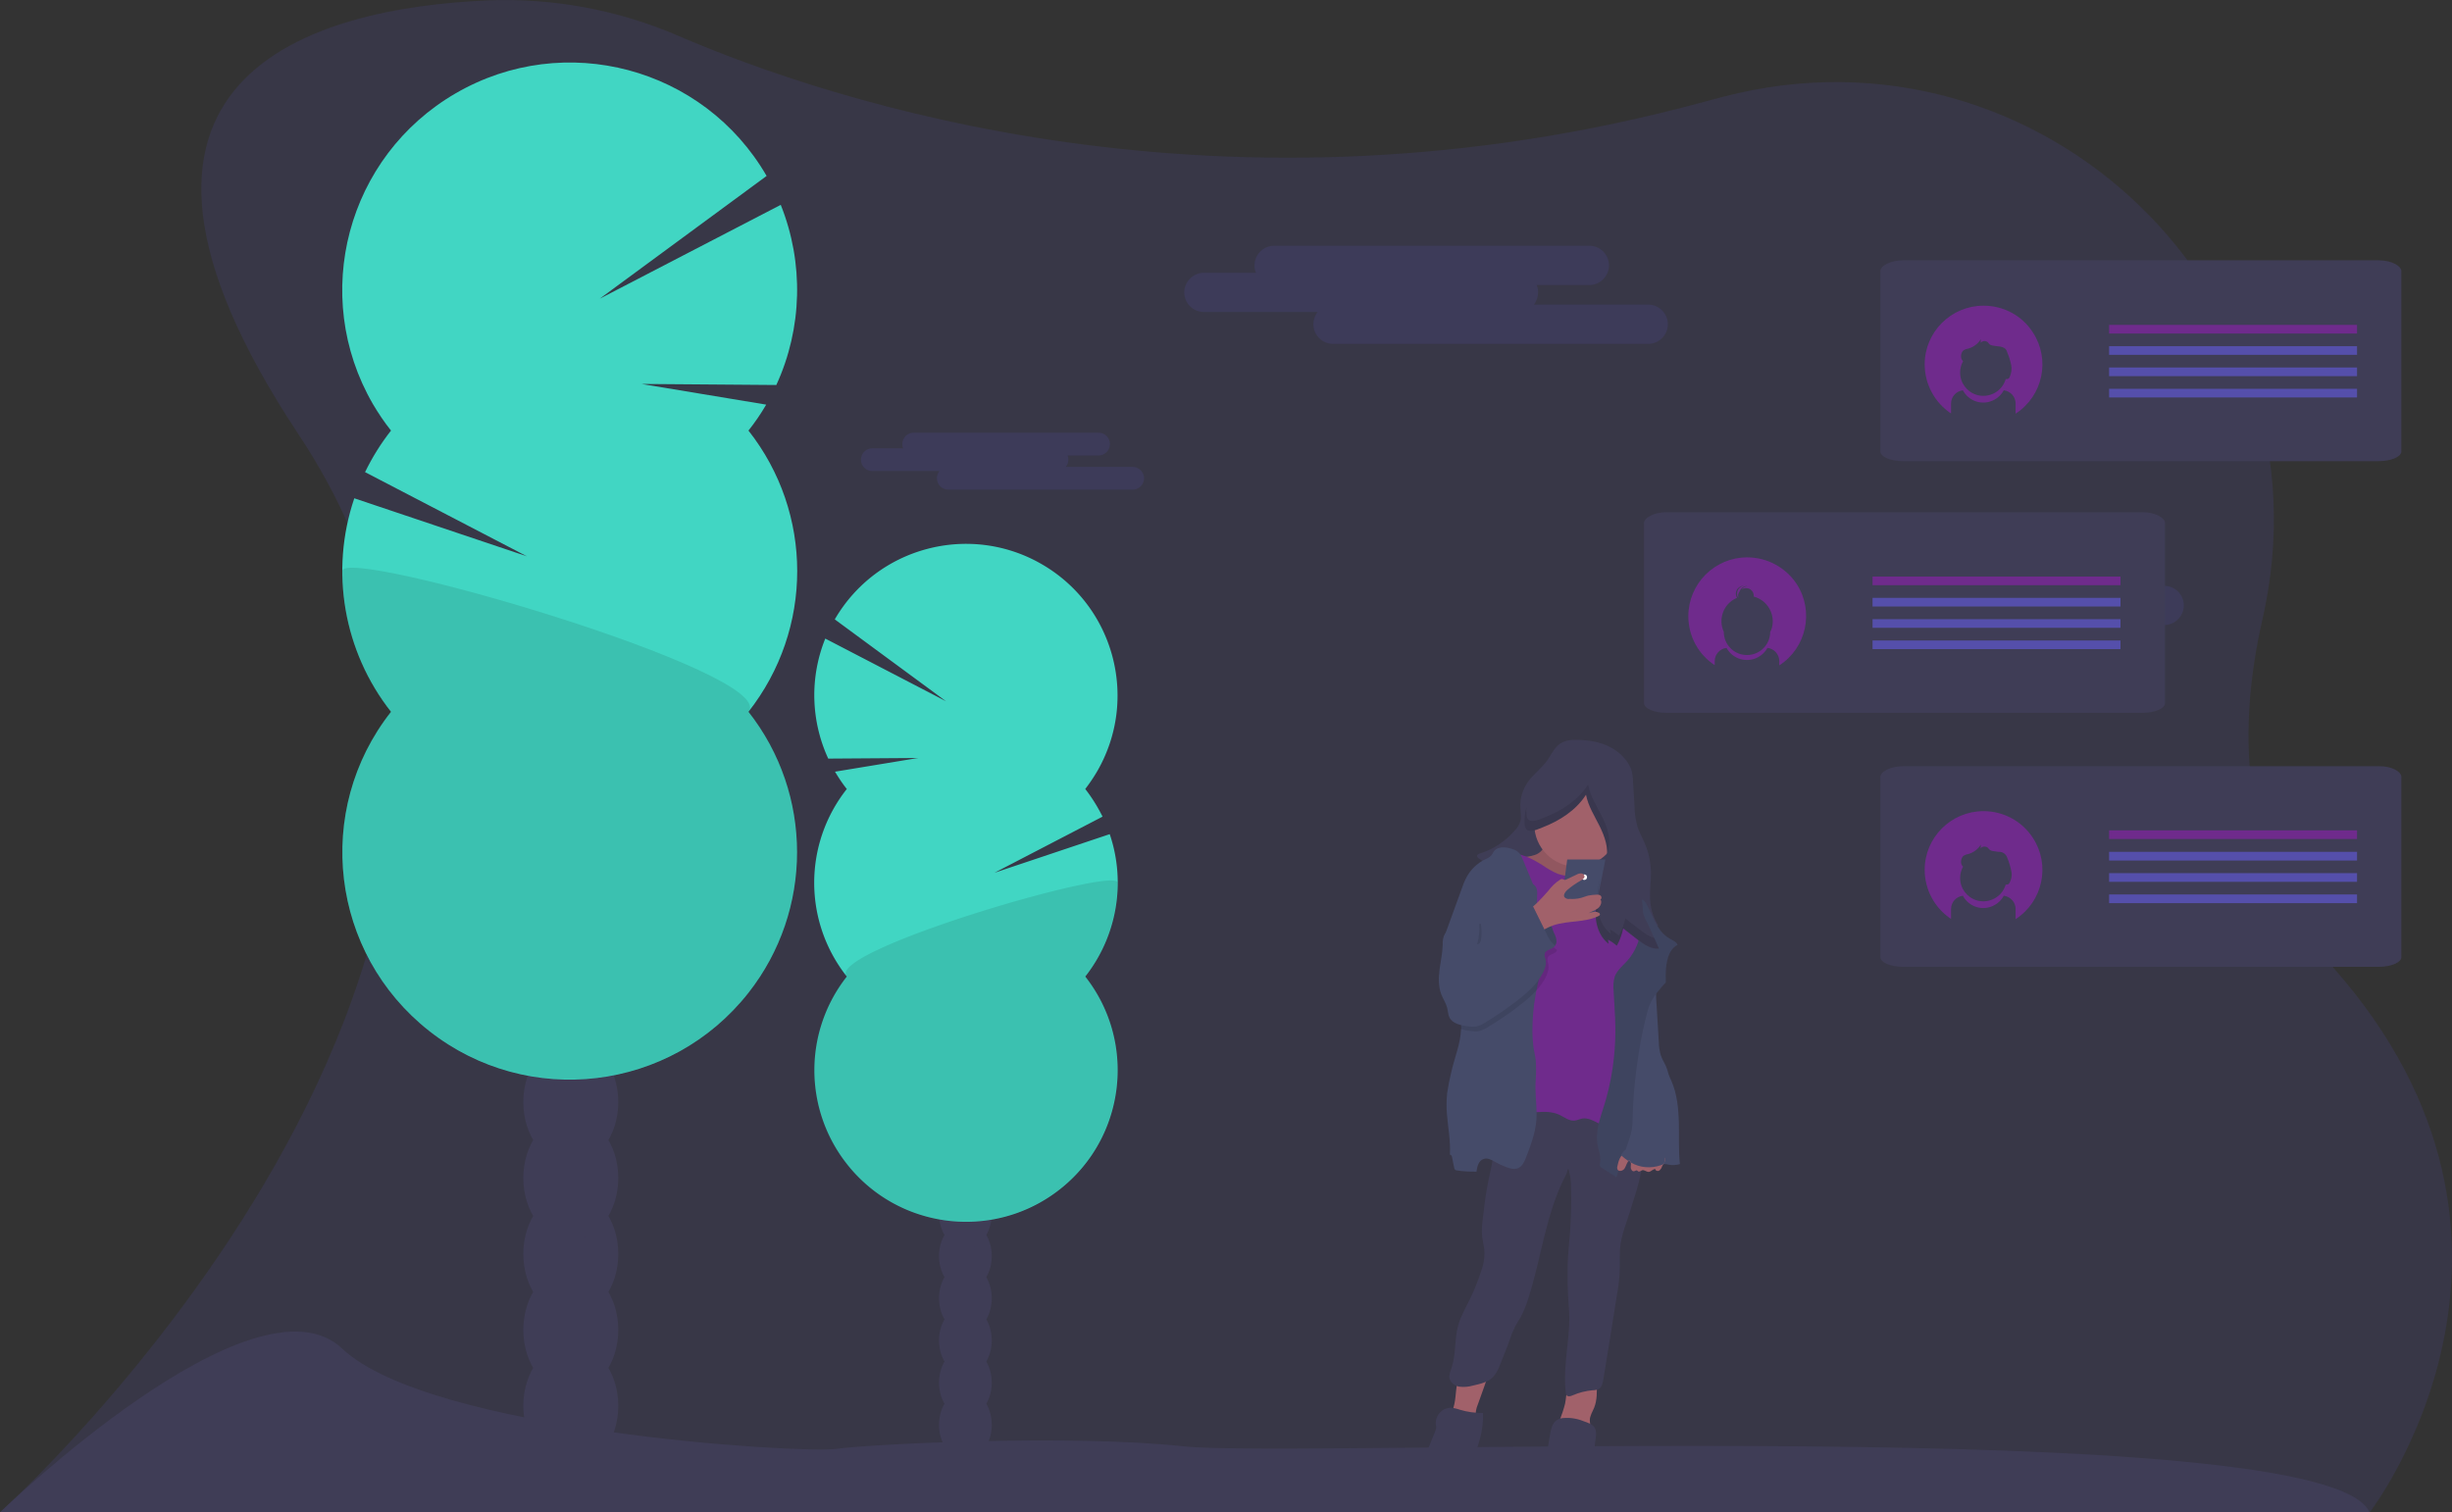 <svg version="1.1" id="abd2d575-db47-4a01-ab9c-7ced98725eec" xmlns="http://www.w3.org/2000/svg" x="0" y="0" viewBox="0 0 1162 716.9" xml:space="preserve"><rect x="0" y="0" width="1162" height="716.9" fill="#333333" stroke="none"/><style>.st0{opacity:.1;fill:#6c63ff;enable-background:new}.st1{fill:#3f3d56}.st2{fill:#41d6c3}.st3{opacity:.1;enable-background:new}.st4{fill:#a1616a}.st5{fill:#6F2B8C}.st6{fill:#454b69}.st9{opacity:.5;fill:#6c63ff;enable-background:new}</style><path class="st0" d="M0 716.9h1123s98.4-127.4-17.4-258.4c-43-48.6-46.3-108.6-33.4-165C1107 141.1 967.7 6.3 816.5 45.9c-2.9.8-5.8 1.5-8.7 2.3-227.9 62.2-414.5-.3-486.3-31.2C292.8 4.6 261.8-1.1 230.7.2 150.1 3.8 28 34.8 141.4 205.8 301.3 446.9 0 716.9 0 716.9z"/><ellipse class="st1" cx="270.5" cy="666.4" rx="22.5" ry="29.5"/><ellipse class="st1" cx="270.5" cy="630.4" rx="22.5" ry="29.5"/><ellipse class="st1" cx="270.5" cy="594.4" rx="22.5" ry="29.5"/><ellipse class="st1" cx="270.5" cy="558.4" rx="22.5" ry="29.5"/><ellipse class="st1" cx="270.5" cy="522.4" rx="22.5" ry="29.5"/><ellipse class="st1" cx="270.5" cy="486.4" rx="22.5" ry="29.5"/><ellipse class="st1" cx="270.5" cy="450.4" rx="22.5" ry="29.5"/><ellipse class="st1" cx="457.5" cy="675.4" rx="12.5" ry="16.4"/><ellipse class="st1" cx="457.5" cy="655.4" rx="12.5" ry="16.4"/><ellipse class="st1" cx="457.5" cy="635.4" rx="12.5" ry="16.4"/><ellipse class="st1" cx="457.5" cy="615.4" rx="12.5" ry="16.4"/><ellipse class="st1" cx="457.5" cy="595.4" rx="12.5" ry="16.4"/><ellipse class="st1" cx="457.5" cy="575.4" rx="12.5" ry="16.4"/><ellipse class="st1" cx="457.5" cy="555.4" rx="12.5" ry="16.4"/><path class="st2" d="M354.7 204.1c3.1-3.9 5.9-8 8.4-12.3L304 182l63.9.5c12.4-27 13.1-57.9 2.1-85.4l-85.8 44.5 79.1-58.2C333.5 31.9 267.6 14.3 216 44.2s-69.1 95.8-39.3 147.3c2.6 4.4 5.4 8.6 8.6 12.6-4.8 6.1-8.9 12.7-12.3 19.7l76.7 39.9-81.8-27.5c-11.7 34.5-5.1 72.6 17.4 101.2-36.8 46.8-28.7 114.5 18.1 151.3s114.5 28.7 151.3-18.1c30.7-39.1 30.7-94.2 0-133.2 30.8-39.2 30.8-94.2 0-133.3z"/><path class="st3" d="M162.2 270.7c0 24.2 8.1 47.7 23.1 66.6-36.8 46.8-28.7 114.5 18.1 151.3s114.5 28.7 151.3-18.1c30.7-39.1 30.7-94.2 0-133.2 14.5-18.3-192.5-78.7-192.5-66.6z"/><path class="st2" d="M401.3 374c-2.1-2.6-3.9-5.4-5.6-8.2l39.4-6.5-42.6.3c-8.3-18-8.8-38.6-1.4-56.9l57.2 29.7-52.7-38.8c19.9-34.3 63.9-46 98.2-26.1 34.3 19.9 46 63.9 26.1 98.2-1.7 2.9-3.6 5.7-5.6 8.3 3.2 4.1 5.9 8.5 8.2 13.1l-51.2 26.6 54.6-18.3c7.8 23 3.4 48.4-11.6 67.5 24.5 31.2 19.1 76.4-12.1 100.9-31.2 24.5-76.4 19.1-100.9-12.1a71.797 71.797 0 010-88.8c-20.6-26.1-20.6-62.8 0-88.9z"/><path class="st3" d="M529.6 418.4c0 16.1-5.4 31.8-15.4 44.4 24.5 31.2 19.1 76.4-12.1 100.9-31.2 24.5-76.4 19.1-100.9-12.1a71.797 71.797 0 010-88.8c-9.6-12.1 128.4-52.4 128.4-44.4z"/><path class="st1" d="M0 716.9s120.5-117 162.2-77.6 217.9 49.8 234.1 47.5 111.3-7 164.6-1.2 542.3-16.2 562 31.3H0z"/><path class="st0" d="M781.1 144.4h-54.2c1.3-1.6 2-3.7 2-5.8 0-1.2-.2-2.4-.7-3.5h25c5.1 0 9.3-4.2 9.3-9.3 0-5.1-4.1-9.3-9.3-9.3H603.8c-5.1 0-9.3 4.2-9.3 9.3 0 1.2.2 2.4.7 3.5h-25c-5.1.2-9.1 4.5-9 9.6.2 4.9 4.1 8.8 9 9h54.2c-1.3 1.6-2 3.7-2 5.8 0 5.1 4.2 9.3 9.3 9.3h149.4c5.1 0 9.3-4.2 9.3-9.3s-4.2-9.3-9.3-9.3zm244.5 133.3h-54.2c1.3-1.6 2-3.7 2-5.8 0-1.2-.2-2.4-.7-3.5h25c5.1 0 9.3-4.2 9.3-9.3 0-5.1-4.2-9.3-9.3-9.3H848.3c-5.1 0-9.3 4.2-9.3 9.3 0 1.2.2 2.4.7 3.5h-25c-5.1.2-9.1 4.5-9 9.6.2 4.9 4.1 8.8 9 9h54.2c-1.3 1.6-2 3.7-2 5.8 0 5.1 4.2 9.3 9.3 9.3h149.4c5.1 0 9.3-4.2 9.3-9.3 0-5.2-4.2-9.3-9.3-9.3zm-488.7-56.4h-31.8c.8-1 1.2-2.2 1.2-3.4 0-.7-.1-1.4-.4-2h14.7c3 0 5.4-2.4 5.4-5.4 0-3-2.4-5.4-5.4-5.4H433c-3 0-5.4 2.4-5.4 5.4 0 .7.1 1.4.4 2h-14.6c-3 0-5.4 2.4-5.4 5.4s2.4 5.4 5.4 5.4h31.8c-.8 1-1.2 2.2-1.2 3.4 0 3 2.4 5.4 5.4 5.4H537c3-.1 5.3-2.7 5.2-5.7-.2-2.7-2.5-5-5.3-5.1z"/><path class="st4" d="M689.5 664c-.3 2.1-.9 4.1-1.7 6 3.4 1.3 7 2.1 10.6 2.5.2 0 .5 0 .7-.1.3-.2.2-.6.2-1-.1-2 .3-3.9 1.1-5.8 2-5.6 4-11.1 5.9-16.7-3.5-1.6-10.6-.6-13.5 2-2.8 2.4-2.7 9.7-3.3 13.1zm49.6 9.3c-.1.2-.2.5-.2.7 0 .9 1.2 1.2 2.1 1.3 4.3.4 8.5 1.3 12.6 2.6.5-1.5-.2-3.1-.2-4.6 0-2.2 1.3-4.1 2.1-6.1 1.4-3.5 1.3-7.5 1.2-11.3-3.4.2-11.6-1.3-13.5 2.2-1.1 2-1 5-1.5 7.2-.7 2.8-1.6 5.4-2.6 8z"/><path class="st1" d="M718.8 519.6l-9 .5c-.6 0-1.2.1-1.6.5-.4.4-.6 1-.6 1.6-1.2 9 .9 18.2-.2 27.2-.5 3.5-1.4 7-2.1 10.5-1.2 5.8-1.9 11.7-2.6 17.6-.4 2.9-.6 5.9-.3 8.8.3 2.5 1 4.9 1.1 7.4 0 2.9-.5 5.9-1.5 8.6-1.5 4.8-3.4 9.4-5.6 13.9-1.9 3.9-4.1 7.6-5.3 11.8-1.9 6.6-1 13.8-3.2 20.3-.5 1.6-1.3 3.3-1 4.9.4 2.2 2.5 3.7 4.6 4.1 2.2.3 4.4.1 6.5-.5 3.5-.8 7.2-1.6 9.7-4.2 1.4-1.7 2.5-3.7 3.2-5.8 1.6-4 3.3-8.1 4.7-12.1.6-1.9 1.4-3.8 2.3-5.7.8-1.6 1.8-3 2.7-4.6 1.4-2.7 2.6-5.5 3.5-8.4 6.4-19.7 8.4-41 18.1-59.3.5-.9.5-2 1-2.8.9 3 1.4 6.1 1.3 9.2.2 7.1 0 14.2-.5 21.3-.4 5.2-1 10.3-1.1 15.5v9c.1 3.4.2 6.7.5 10.1 1.4 13.8-3 27.3-1.4 41.1 0 .5.2 1 .5 1.4.7.7 1.9.3 2.8-.1 3-1.3 6.2-2.1 9.5-2.4 1 0 2-.2 2.9-.6 1.4-.9 1.8-2.7 2.1-4.4 2.2-13.5 4.4-26.9 6.5-40.4.6-3.2 1-6.5 1.2-9.7.3-4.2-.1-8.5.3-12.7.6-6 3-11.7 4.8-17.4.9-3 1.9-6 2.8-9s1.7-6.1 2.3-9.2c1.2-5.4 2.1-10.9 1.3-16.3s-3.7-10.8-8.5-13.4c-3.5-1.9-7.7-2.2-11.7-2.7-11.4-1.3-22.7-4-34.2-3-1.9.3-3.8-.7-5.8-.6zm-25.3 183.6c.6-.9 1.1-1.9 1.4-3l3.7-10c1.2-3 2.2-6 3-9.1.9-3.7 1.3-7.5 1.2-11.3-3.8 0-7.5-.5-11.1-1.6-1.4-.5-2.8-.8-4.2-.9-4.1.1-7.2 3.5-7.1 7.5v.2c.1.6.2 1.2.2 1.8-.1.6-.3 1.2-.5 1.8l-3.9 9.6c-1.1 2.3-1.8 4.8-2 7.4-.4 9 13.6 15.7 19.3 7.6zm38-.9c-.2 1.5-.2 3 0 4.5.8 4.2 4.9 7.4 9.2 7.7 4.4.1 8.6-1.9 11.1-5.5.8-1.1 1.4-2.3 1.8-3.5.3-1.2.5-2.5.6-3.8l1.6-16.8c.2-2.4 1.2-5.8 0-8-1-1.9-3.4-2.5-5.3-3.2-3.1-1.3-6.5-1.8-9.8-1.5-5.8.5-5.8 6.4-6.7 11.2-1.1 6.3-1.9 12.6-2.5 18.9zm1.7-341.8c-2.7 3.8-6.6 6.5-9.3 10.4-2.4 3.5-3.6 7.6-3.4 11.9.1 2.2.5 4.4 0 6.5-.5 1.6-1.4 3.1-2.6 4.3-4.4 5.1-10 8.9-16.4 10.9-.8.2-1.7.8-1.5 1.5.1.3.4.6.7.8l13 9.3c7.6 5.5 15.3 11 23.7 15.1 15.1 7.3 31.9 10 48.5 7.6-2.1-3.3-3.4-7.1-3.8-11-.5-4.7.3-9.4.3-14.2-.1-4.8-1.1-9.6-3-14-1.1-2.6-2.5-5-3.4-7.7-.9-3.3-1.4-6.6-1.4-10l-.7-11.2c0-2.1-.3-4.1-.9-6.1-.6-1.5-1.4-2.9-2.4-4.2-4.8-6.2-12-8.9-19.6-9.5-3.3-.3-7.4-.5-10.4.9-3.7 1.7-5.2 5.6-7.4 8.7z"/><path class="st4" d="M732 400.9c-.8 2.1-2.5 3.7-4.7 4.4-2.1.7-4.3 1-6.5 1l-4.8.2c-.5 0-1.1.1-1.5.4-.3.3-.4.7-.4 1.1-.3 2.5 1.2 4.9 2.7 7 4.7 6.6 10.4 13 17.8 16.3 11.6 5.3 25.3 2.5 33.9-6.8.5-.4.8-1 .9-1.7 0-1-.6-1.9-1.4-2.3-1.6-1.2-3.4-1.9-5-3.1-2.7-2-4.6-4.9-5.4-8.2-.8-3.3-1-6.6-.5-10-5.9-1.7-12.4-.4-18.3-2-1.4-.4-4-1.8-5.5-1s-.8 3.2-1.3 4.7z"/><path class="st3" d="M732 400.9c-.8 2.1-2.5 3.7-4.7 4.4-2.1.7-4.3 1-6.5 1l-4.8.2c-.5 0-1.1.1-1.5.4-.3.3-.4.7-.4 1.1-.3 2.5 1.2 4.9 2.7 7 4.7 6.6 10.4 13 17.8 16.3 11.6 5.3 25.3 2.5 33.9-6.8.5-.4.8-1 .9-1.7 0-1-.6-1.9-1.4-2.3-1.6-1.2-3.4-1.9-5-3.1-2.7-2-4.6-4.9-5.4-8.2-.8-3.3-1-6.6-.5-10-5.9-1.7-12.4-.4-18.3-2-1.4-.4-4-1.8-5.5-1s-.8 3.2-1.3 4.7z"/><circle class="st4" cx="747.1" cy="390.8" r="20"/><path class="st5" d="M761.6 411.1c-3.7 1.6-7.5 2.8-11.5 3.7-4 .9-8.1.7-11.9-.6-2.6-1.1-5.1-2.6-7.4-4.2-4.1-2.6-8.7-5-13.6-5.5-2.3-.2-4.8 0-6.6 1.4-1.7 1.6-2.7 3.7-2.9 6-.7 4.8.5 9.6 1.5 14.3 3.8 17.8 6 36.5 1.7 54.3-2.3 9.4.2 19.2.5 28.9 0 3.3.4 6.6 1.3 9.8 1 3.2 3.2 6.1 6.2 7.4 2.8 1.2 6.1.8 9.2.6 3.7-.3 7.5-.3 10.8 1.2 2.4 1.1 4.6 3 7.2 2.8 1.3-.1 2.5-.8 3.8-1 2.6-.4 5.2 1 7.5 2.2 5.9 2.9 12.4 4.6 19 4.8 3.4-7.9 1.6-16.8 2-25.5.2-3.2.6-6.4.8-9.6.2-3.9.1-7.8-.2-11.7l-1.2-26.2c-.3-7.1 3.3-14.1 3-21.2-.2-3.3-.7-6.6-1.4-9.9-.2-1.1-.5-2.2-.8-3.3-2.2-7.5-8.5-13-14.6-17.9-.4-.6-1.4-1-2.4-.8z"/><path class="st6" d="M728.2 528.1c.1 7-2.4 13.8-4.9 20.3-.8 2-1.7 4.2-3.6 5.2s-4.1.3-6-.4c-1.8-.7-3.5-1.5-5.1-2.4-1.7-1-3.7-2.1-5.6-1.4-2.3.8-3 3.6-3.3 6-3.1 0-6.3-.1-9.3-.6-.3 0-.6-.1-.8-.3-.3-.3-.5-.7-.5-1.1-.3-1.7-.7-3.3-1-5-.1-.5-.5-1.2-1-1 .4-6.5-.9-12.9-1.4-19.4-.3-3.3-.2-6.6.1-9.8.5-3.3 1.1-6.5 1.9-9.7 1.5-6.9 4.5-13.8 4.7-20.8 0-1.4-.1-2.8-.3-4.2-1.4-8.7-2.8-17.5-4.2-26.2-.4-2.2-.7-4.4-1.2-6.5-.4-1.6-.7-3.2-1.2-4.7-.3-.9-.5-1.9-.8-2.8 2.7-7.3 5.3-14.7 8-22 .6-1.8 1.3-3.6 2.2-5.3 2-3.8 5.1-6.8 9-8.7 1.1-.4 2.2-1.1 3-2 .4-.5.6-1.1 1-1.7 1.4-2 4.3-2.2 6.7-1.7 2.2.4 4.5 1.2 5.8 3 .5.8 1 1.7 1.3 2.6 1.6 3.9 3.2 7.8 4.8 11.6 1.4.7 2 2.5 2 4 0 2.9-.4 5.8-.3 8.6 0 .2 0 .4.1.6.4 2.6 2.2 4.8 2.8 7.4 2.4 10-1.1 20.2-3.1 30.3-.1.4-.2.8-.2 1.2-1.1 5.8-1.6 11.8-1.6 17.7 0 2.5.2 4.9.5 7.4.3 2.2.9 4.3 1.1 6.4.2 3 .2 6 0 9.1-.5 5.4.4 10.8.4 16.3z"/><path class="st6" d="M736.5 442.4c.7 1.2 1.1 2.6 1.1 4 0 .6-.2 1.2-.6 1.7-.6.6-1.5.8-2.3.6-.8-.2-1.6-.5-2.2-1-.9-.5-1.6-1.2-2.1-2.1-.2-.4-.3-.9-.3-1.3l-.5-3.4c-.2-.7-.2-1.3 0-2 .5-1.4 2.5-3.8 4-2.7s2.1 4.6 2.9 6.2zm58.5 5.5c-.6-1.5-2.3-2.2-3.8-3-3-1.7-5.1-4.6-6.7-7.6s-2.8-6.3-4.5-9.2c-.3-.5-.7-1-1.1-1.4-.5-.3-1.2-.3-1.7.1-.2.3-.3.6-.4 1-.4 2.2.3 4.4.6 6.7 1.1 7.6-1.2 15.3-6.3 21-2.1 2.3-4.6 4.3-5.8 7.2-.7 2.3-.9 4.7-.6 7l.7 12.8c.6 13-.8 26-4.3 38.5-2 7.2-5.4 14.5-4 21.8.5 2.8 1.7 5.6 1.2 8.4-.2.5-.2 1.1 0 1.6.2.4.6.7 1 .9l6.7 4.3 6-17.8c.6-1.5 1-3.1 1.3-4.7.3-1.8.4-3.6.4-5.5.4-16 2.5-31.9 6.2-47.4.5-2.2 1.1-4.4 2-6.6 1.7-3.9 4.6-7.1 7.5-10.3.1-1.5-.1-2.9 0-4.4 0-2.6.4-5.1 1.1-7.6.8-2.4 2.2-4.7 4.5-5.8z"/><path class="st6" d="M784.9 464.5c-.2 4.2-.2 8.4.2 12.6l1 16.7c0 2.2.4 4.5 1 6.6.8 2.3 2.3 4.3 3 6.6.3.8.4 1.6.7 2.4.3 1 .8 1.9 1.2 2.8 2.7 6.1 3.4 12.9 3.6 19.6s-.2 13.4.5 20c-1.7.5-3.5.6-5.3.3-.7-.2-1.3-.3-2-.3-.6.1-1.1.2-1.7.5-4.8 1.7-10.1 1.3-14.5-1.3-1.3-.8-2.5-1.7-3.7-2.7-1-.8-1.8-1.7-2.5-2.7-.8-1.5-1.2-3.2-1.2-4.9-.2-6.8 2-13.4 3.5-20 1.3-6.4 2.3-12.9 3-19.4 1.1-9.5.8-19.3 3-28.7.2-1.4.8-2.6 1.6-3.7.7-.7 1.6-1.3 2.6-1.7l6-2.7z"/><path class="st3" d="M795 447.9c-.6-1.5-2.3-2.2-3.8-3-3-1.7-5.1-4.6-6.7-7.6s-2.8-6.3-4.5-9.2c-.3-.5-.7-1-1.1-1.4-.5-.3-1.2-.3-1.7.1-.2.3-.3.6-.4 1-.4 2.2.3 4.4.6 6.7 1.1 7.6-1.2 15.3-6.3 21-2.1 2.3-4.6 4.3-5.8 7.2-.7 2.3-.9 4.7-.6 7l.7 12.8c.6 13-.8 26-4.3 38.5-2 7.2-5.4 14.5-4 21.8.5 2.8 1.7 5.6 1.2 8.4-.2.5-.2 1.1 0 1.6.2.4.6.7 1 .9l6.7 4.3 6-17.8c.6-1.5 1-3.1 1.3-4.7.3-1.8.4-3.6.4-5.5.4-16 2.5-31.9 6.2-47.4.5-2.2 1.1-4.4 2-6.6 1.7-3.9 4.6-7.1 7.5-10.3.1-1.5-.1-2.9 0-4.4 0-2.6.4-5.1 1.1-7.6.8-2.4 2.2-4.7 4.5-5.8z"/><path class="st4" d="M787.6 553c-.2.8-.7 1.4-1.3 1.9-.7.4-1.8.1-1.8-.7-1.1-.2-2 1.2-3.1 1.3s-2.1-1-3.1-.8c-.7.2-1.3.9-1.9.6-.3-.1-.4-.4-.7-.5-.4-.1-.8.3-1.3.4-.9.2-1.6-.9-1.6-1.9s.3-2-.2-2.8c-.1-.1-.2-.3-.3-.3-.3-.1-.6.1-.8.4-.7 1-1 2.4-1.7 3.4s-2.5 1.5-3.2.5c-.3-.6-.3-1.2-.1-1.8.5-2.6 1.5-5.3 3.8-6.5 2-1 4.4-.6 6.6-.2 3.1.7 6.1 1.4 9.2 2.1.8.2 2.8.3 3.1 1.2s-1.3 2.9-1.6 3.7z"/><path class="st1" d="M751.6 376.7c1 5.4 4.1 10.1 6.5 15s4.4 10.5 3.1 15.8c-.6 1.8-1.2 3.6-2 5.4-1 3.1-1.7 6.3-2.1 9.6-.7 4.4-1.3 8.9-.8 13.3s2.4 8.9 6 11.6l-.3-2c1.5.8 2.9 1.8 4.2 2.9 1.4-2.5 2.4-5.3 3-8.2l6.8 5.3c3 2.3 6.4 4.7 10.1 4.3l-3-6.9c-.8-1.9-1.7-3.8-2.6-5.7-.7-1.1-1.2-2.3-1.6-3.5-.3-1-.4-2.1-.4-3.2-1.2-17.7-4.5-35.1-9.8-52-1.1-3.9-2.7-7.6-4.7-11-1-1.6-2.4-3-3.9-4.1-2.5-1.6-5.5-1.9-8.5-2.2-2.1-.3-4.1-.3-6.2-.1-2.1.3-4.1 1-6 2.1-5.9 3-10.8 7.8-13.8 13.7-2.3 4.3-3.3 9.1-3.1 13.9.4 5.1 5.3 2.8 8.5 1.5 8-3.1 15.8-8 20.6-15.5z"/><path class="st3" d="M736.5 442.4c.7 1.2 1.1 2.6 1.1 4 0 .6-.2 1.2-.6 1.7-.6.6-1.5.8-2.3.6-.8-.2-1.6-.5-2.2-1-.9-.5-1.6-1.2-2.1-2.1-.2-.4-.3-.9-.3-1.3l-.5-3.4c-.2-.7-.2-1.3 0-2 .5-1.4 2.5-3.8 4-2.7s2.1 4.6 2.9 6.2z"/><path class="st6" d="M742.7 407.4l-3.7 28.1 16.4-1 5.4-27.1z"/><circle cx="750.8" cy="415.8" r="1.3" fill="#fff"/><path d="M761.7 404.2c.2-.5.3-1 .5-1.5 1.3-5.3-.6-10.9-3.1-15.8s-5.5-9.6-6.5-15c-4.8 7.5-12.5 12.4-20.7 15.6-3.3 1.3-8.2 3.6-8.5-1.5-.1-1.1-.1-2.3 0-3.4-.8 2.6-1.1 5.4-.9 8.1.4 5.1 5.3 2.8 8.5 1.5 8.1-3.1 15.9-8.1 20.7-15.5 1 5.4 4.1 10.1 6.5 15 1.9 3.8 3.5 8.2 3.5 12.5zm15.3 36.4c-2.3-1.7-4.5-3.5-6.8-5.3-.5 2.9-1.6 5.6-3 8.2-1.3-1.1-2.7-2.1-4.2-2.9l.3 2c-3.6-2.7-5.5-7.2-6-11.6s.1-8.9.8-13.4c.1-.5.2-1 .2-1.4-.5 2-.8 4.1-1.1 6.2-.7 4.4-1.3 8.9-.8 13.3s2.4 8.9 6 11.6l-.3-2c1.5.8 2.9 1.8 4.2 2.9 1.4-2.5 2.4-5.3 3-8.2 2.3 1.8 4.5 3.5 6.8 5.3 3 2.3 6.4 4.7 10.1 4.3l-2.2-5c-2.5-.6-4.9-2.3-7-4z" opacity=".1"/><path class="st4" d="M733.7 422.3c1.6-2.1 3.4-3.9 5.6-5.3.3-.2.7-.4 1.2-.3.3.1.6.3.9.4.4 0 .8-.1 1.1-.3l4.6-2.2c.7-.4 1.4-.6 2.2-.6.8 0 1.5.6 1.6 1.4 0 .9-.8 1.4-1.6 1.9-2.3 1.3-4.5 2.8-6.5 4.5-1 .9-2.1 2.4-1.4 3.5.7.7 1.6 1 2.5.8 1.7.1 3.4 0 5-.4 1.3-.3 2.6-.9 3.9-1.2 1.2-.2 2.5-.4 3.7-.4.7-.1 1.5 0 2.1.5.5.5.5 1.6-.2 1.7 1 1.3.1 3.3-1.2 4.3s-3 1.4-4.4 2.3c1.6-.6 3.5-1.1 4.9-.2.2.1.4.3.5.6.1.5-.4.8-.8 1-6.6 3.1-14.3 2-21.2 4.3-2.9 1-5.6 2.5-7.9 4.5 1.1-1-5.5-8-5-10 .5-1.6 3.8-3.7 5-5 1.9-1.9 3.7-3.8 5.4-5.8z"/><path class="st3" d="M733.4 454.1c-.1.9 0 1.8.3 2.7.5 2.3-.3 4.6-1.3 6.7-1.3 2.3-2.8 4.5-4.7 6.4-2.2 2.3-4.6 4.4-7.1 6.3-4.9 3.9-10.1 7.4-15.4 10.6-1.3.9-2.9 1.6-4.5 2-1.2.2-2.5.1-3.7-.1-1.7-.1-3.3-.5-4.9-1 0-1.4-.1-2.8-.3-4.2-1.4-8.7-2.8-17.5-4.2-26.2-.4-2.2-.7-4.4-1.2-6.5-.4-1.6-.7-3.2-1.2-4.7v-.1c1-2.5 3.9-4.1 4.2-6.8 4.2-.4 8.2-.9 12.4-1.3.6 4 .3 8-.8 11.8.7.1 1.3-.3 1.5-1 .3-.6.4-1.2.7-1.8 1-2.3 3.9-2.8 6-4.1 3.6-2.3 5.2-7.2 9.1-8.9.3-.2.6-.2.9-.2.9.2 1 1.7 1.9 1.7.3-.1.5-.2.7-.4 1.6-1.5 3.6-2.7 5.2-4.1.2.4.4.9.6 1.3 2.2 4.5 4.5 9 6.7 13.5.9 1.8 1.8 3.6 3.6 4.6-.4 2-3.9 1.8-4.5 3.8z"/><path class="st6" d="M688.4 437c-.3 2.7-3.2 4.3-4.2 6.8-.4 1.3-.6 2.7-.5 4.1-.1 4-1 7.8-1.5 11.7s-.6 8 .8 11.7c.9 2.2 2.2 4.2 2.8 6.4.4 1.5.4 3.2 1.1 4.6 1.5 3 5.5 3.8 8.9 4.2 1.2.2 2.5.2 3.7.1 1.6-.4 3.1-1 4.5-2 5.3-3.2 10.5-6.8 15.4-10.6 4.6-3.6 9-7.5 11.7-12.7 1.1-2.1 1.9-4.4 1.3-6.7-.4-.8-.5-1.8-.3-2.7.6-2 4.1-1.8 4.9-3.8-1.7-.9-2.7-2.8-3.6-4.5l-7.3-14.8c-1.6 1.5-3.6 2.7-5.2 4.1-.2.2-.5.4-.8.4-.9.1-1.1-1.5-1.9-1.7-.3 0-.6 0-.9.2-3.9 1.7-5.5 6.6-9.1 8.9-2.1 1.3-5 1.9-6 4.1-.3.6-.4 1.3-.7 1.8-.2.6-.9 1-1.5 1 1.1-3.8 1.4-7.9.8-11.8-4.2.4-8.2.9-12.4 1.2zm98.8 115.3c.3-.1.5-.2.8-.3 1-.9 1.4-2.3.9-3.6-.3-.9-2.3-1-3.1-1.2-3.1-.7-6.1-1.4-9.2-2.1-2.2-.5-4.6-.9-6.6.2-.7.4-1.3 1.7-1.8 2.3l.8.7c.8.7 1.7 1.4 2.6 2 .2-.2.4-.3.7-.2l.3.3c.1.2.2.4.2.6 4.3 2.6 9.6 3 14.4 1.3z"/><path class="st1" d="M1138 368.3v85.4c0 2.5-4.8 4.6-10.7 4.6H901.8c-5.9 0-10.7-2.1-10.7-4.6v-85.4c0-2.5 4.8-5.1 10.7-5.1h225.5c6-.1 10.7 2.5 10.7 5.1z"/><path class="st5" d="M999.5 393.6H1117v4.1H999.5z"/><path class="st9" d="M999.5 403.8H1117v4.1H999.5zm0 10.1H1117v4.1H999.5zm0 10.1H1117v4.1H999.5z"/><path class="st5" d="M940 384.5c-15.4 0-27.9 12.5-27.9 27.8 0 9.4 4.7 18.1 12.5 23.3v-4.7c0-3.2 2.4-5.9 5.6-6.3 2.9 5.4 9.5 7.4 14.9 4.5 1.9-1 3.5-2.6 4.5-4.5 3.2.4 5.6 3.1 5.6 6.3v4.8c12.9-8.4 16.6-25.6 8.2-38.5-5.1-7.9-13.9-12.7-23.4-12.7zm12.3 34c-.1.2-.2.3-.4.5s-.5.3-.8.3h-.6c-1.7 5.9-7.9 9.2-13.7 7.5-4.7-1.4-7.9-5.7-7.9-10.6 0-1.9.5-3.8 1.4-5.4l-.1-.1c-1.4-1.1-1-4.1.4-5.1.7-.4 1.5-.7 2.3-.8 2.4-.7 4.5-2.3 5.8-4.4 0 .6 0 1.1-.1 1.7.9-1 2.5-1.1 3.5-.2.3.4.6.8 1 1.1.4.2.8.3 1.2.4l2.8.4c1.9-.2 3.7 1.1 4.2 3 .8 1.9 1.4 3.9 1.8 5.9.5 1.9.2 4-.8 5.8z"/><path class="st1" d="M1138 128.6V214c0 2.5-4.8 4.6-10.7 4.6H901.8c-5.9 0-10.7-2.1-10.7-4.6v-85.5c0-2.5 4.8-5.1 10.7-5.1h225.5c6 0 10.7 2.6 10.7 5.2z"/><path class="st5" d="M999.5 154H1117v4.1H999.5z"/><path class="st9" d="M999.5 164.1H1117v4.1H999.5zm0 10.1H1117v4.1H999.5zm0 10.1H1117v4.1H999.5z"/><path class="st5" d="M940 144.9c-15.4 0-27.9 12.5-27.9 27.8 0 9.4 4.7 18.1 12.5 23.3v-4.7c0-3.2 2.4-5.9 5.6-6.3 2.9 5.4 9.5 7.4 14.9 4.5 1.9-1 3.5-2.6 4.5-4.5 3.2.4 5.6 3.1 5.6 6.3v4.8c12.9-8.4 16.6-25.6 8.2-38.5-5.1-8-13.9-12.7-23.4-12.7zm12.3 34c-.1.2-.2.3-.4.5s-.5.3-.8.3h-.6c-1.7 5.9-7.9 9.2-13.7 7.5-4.7-1.4-7.9-5.7-7.9-10.6 0-1.9.5-3.8 1.4-5.4l-.1-.1c-1.4-1.2-1-4.1.4-5.1.7-.4 1.5-.7 2.3-.8 2.4-.7 4.5-2.3 5.8-4.4 0 .6 0 1.1-.1 1.7.9-1 2.5-1.1 3.5-.2.3.4.6.8 1 1.1.4.2.8.3 1.2.4l2.8.4c1.1 0 2.3.4 3.2 1.1.5.5.8 1.2 1 1.9.8 1.9 1.4 3.9 1.8 5.9.4 1.8.1 3.9-.8 5.8z"/><path class="st1" d="M1026 247.9v85.4c0 2.5-4.8 4.6-10.7 4.6H789.8c-5.9 0-10.7-2.1-10.7-4.6v-85.4c0-2.5 4.8-5.1 10.7-5.1h225.6c5.8 0 10.6 2.6 10.6 5.1z"/><path class="st5" d="M887.4 273.3h117.5v4.1H887.4zm-59.4-9.1c-15.4 0-27.9 12.5-27.9 27.9 0 9.4 4.7 18.1 12.5 23.2v-1.9c0-3.2 2.4-5.9 5.6-6.3 2.9 5.4 9.7 7.3 15 4.4 1.8-1 3.4-2.5 4.4-4.4 3.2.4 5.6 3.1 5.6 6.3v2c12.9-8.3 16.6-25.6 8.3-38.5-5.2-7.9-14-12.7-23.5-12.7zm10.9 35.3c0 6.1-4.9 11-11 11s-11-4.9-11-11c-2.8-6.1-.1-13.3 6-16 .1-.1.2-.1.3-.1-1.1-1.7-.6-4 1.1-5.1.6-.4 1.3-.6 2-.6h.3c-2 .1-3.5 1.9-3.4 3.9 0 .6.2 1.1.5 1.6h.1c0-.2-.1-.5-.1-.7 0-.8.2-1.5.7-2.1.5-1.5 1.9-2.6 3.5-2.6h.3c-1.1.1-2.2.7-2.8 1.6 1.7-1.1 4-.7 5.1 1 .4.6.6 1.3.6 2v.4c6.5 1.7 10.3 8.4 8.6 14.8-.2.7-.4 1.3-.8 1.9z"/><path class="st9" d="M887.4 283.4h117.5v4.1H887.4zm0 10.1h117.5v4.1H887.4zm0 10.1h117.5v4.1H887.4z"/></svg>